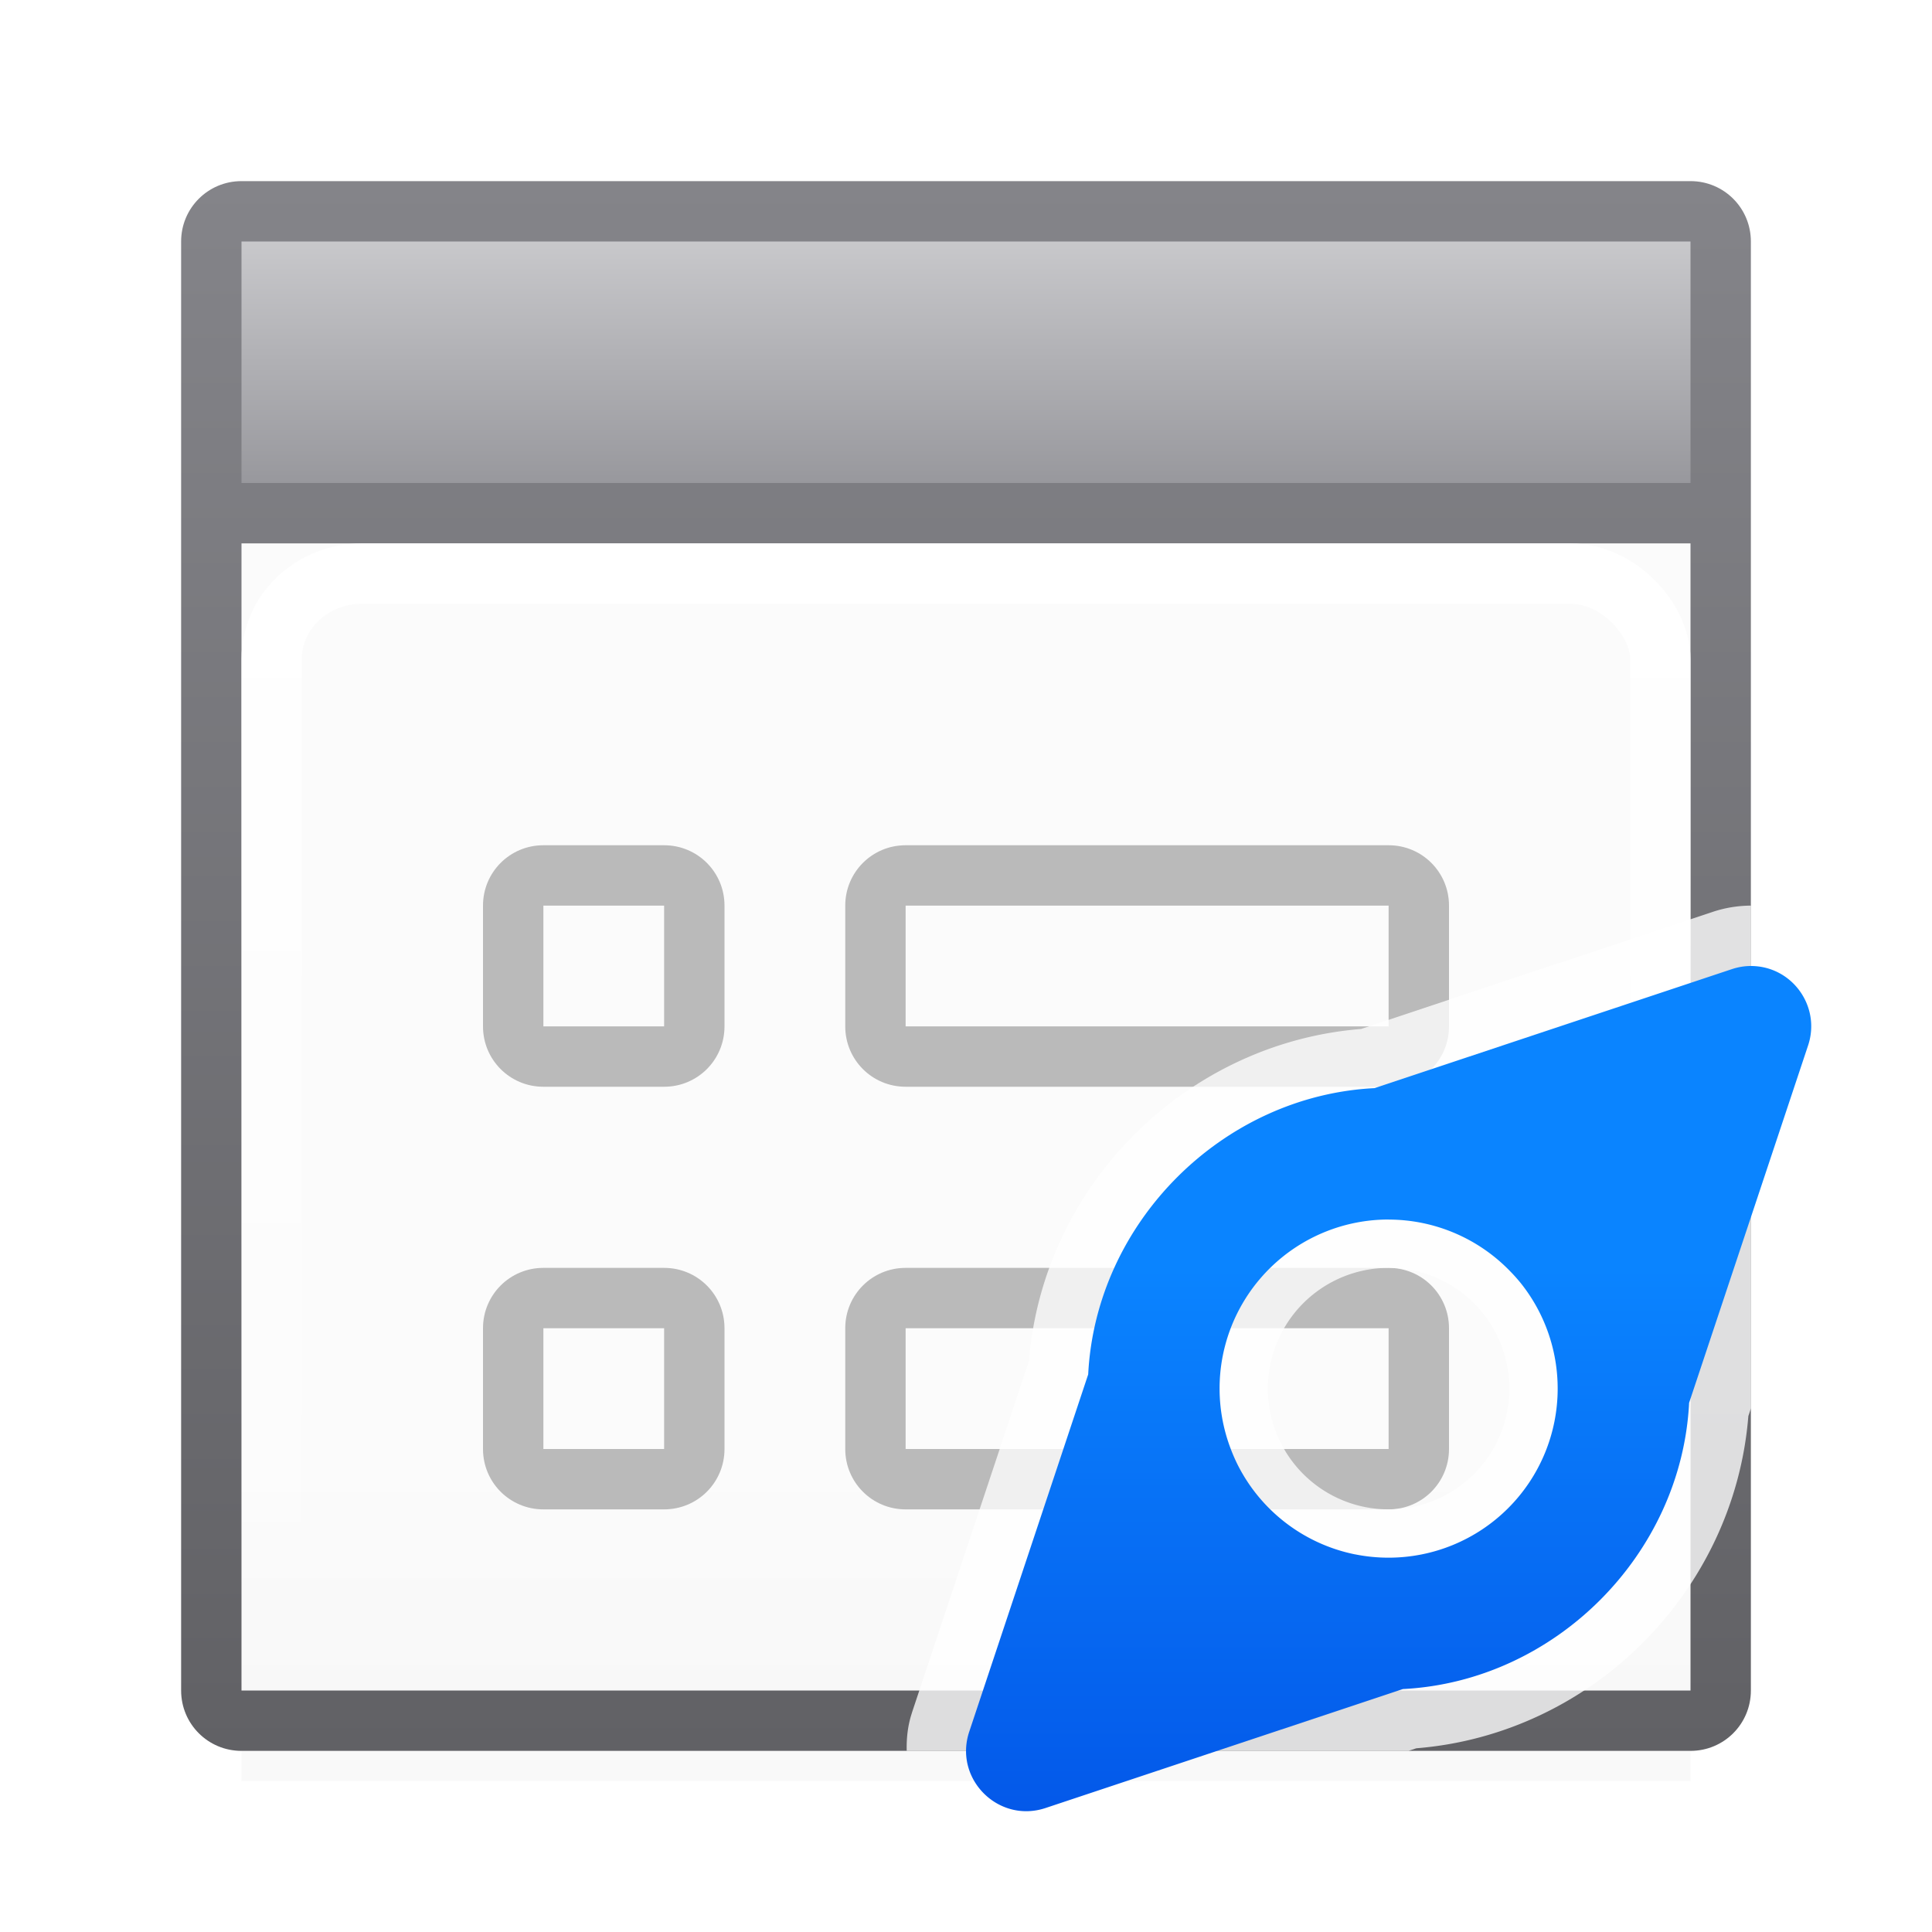 <svg viewBox="0 0 32 32" xmlns="http://www.w3.org/2000/svg" xmlns:xlink="http://www.w3.org/1999/xlink"><filter id="a" color-interpolation-filters="sRGB" height="1.095" width="1.097" x="-.049" y="-.047"><feGaussianBlur stdDeviation=".366"/></filter><linearGradient id="b" gradientUnits="userSpaceOnUse" x1="70" x2="70" y1="42" y2="24"><stop offset="0" stop-color="#e9e9e9"/><stop offset=".286" stop-color="#f2f2f2"/><stop offset="1" stop-color="#fbfbfb"/></linearGradient><linearGradient id="c" gradientUnits="userSpaceOnUse" x1="16" x2="16" y1="3" y2="29"><stop offset="0" stop-color="#848489"/><stop offset="1" stop-color="#616165"/></linearGradient><linearGradient id="d" gradientUnits="userSpaceOnUse" x1="11" x2="11" y1="9" y2="27"><stop offset="0" stop-color="#fff"/><stop offset="1" stop-color="#fff" stop-opacity="0"/></linearGradient><linearGradient id="e" gradientUnits="userSpaceOnUse" x1="14" x2="14" y1="4" y2="8"><stop offset="0" stop-color="#c8c8cb"/><stop offset="1" stop-color="#98989d"/></linearGradient><linearGradient id="f" gradientUnits="userSpaceOnUse" x1="54" x2="54" y1="35" y2="21"><stop offset="0" stop-color="#0040dd"/><stop offset="1" stop-color="#0a84ff"/></linearGradient><path d="m4 8.5h24v21h-24z" filter="url(#a)" opacity=".15" stroke-width="1.015"/><path d="m4 9h24v19h-24z" fill="url(#b)"/><path d="m4 3c-.554 0-1 .446-1 1v24c0 .554.446 1 1 1h24c.554 0 1-.446 1-1v-24c0-.554-.446-1-1-1zm0 6h24v19h-24z" fill="url(#c)"/><g fill="#bababa"><path d="m15 14c-.554 0-1 .446-1 1v2c0 .554.446 1 1 1h8c.554 0 1-.446 1-1v-2c0-.554-.446-1-1-1zm0 1h8v2h-8z"/><path d="m9 14c-.554 0-1 .446-1 1v2c0 .554.446 1 1 1h2c.554 0 1-.446 1-1v-2c0-.554-.446-1-1-1zm0 1h2v2h-2z"/><path d="m15 21c-.554 0-1 .446-1 1v2c0 .554.446 1 1 1h8c.554 0 1-.446 1-1v-2c0-.554-.446-1-1-1zm0 1h8v2h-8z"/><path d="m9 21c-.554 0-1 .446-1 1v2c0 .554.446 1 1 1h2c.554 0 1-.446 1-1v-2c0-.554-.446-1-1-1zm0 1h2v2h-2z"/></g><rect fill="none" height="18" rx="1.5" ry="1.414" stroke="url(#d)" width="23" x="4.5" y="9.5"/><path d="m4 4h24v4h-24z" fill="url(#e)"/><path d="m28.98 15c-.2.003-.408.035-.613.104l-5.822 1.939c-2.907.232-5.27 2.593-5.502 5.5l-1.939 5.826v.002c-.07.212-.091.422-.086.629h8.311l.129-.043c2.907-.232 5.268-2.595 5.5-5.502l.043-.129v-8.324c-.005-0-.01-.002-.016-.002-.001-0-.003-0-.004 0zm-5.98 6a2 2 0 0 1 2 2 2 2 0 0 1 -2 2 2 2 0 0 1 -2-2 2 2 0 0 1 2-2z" fill="#fff" fill-opacity=".784"/><path d="m28.991 16c-.104.001-.207.019-.306.052l-5.92 1.971c-2.517.127-4.614 2.225-4.741 4.741l-1.971 5.92c-.258.78.483 1.521 1.263 1.263l5.92-1.971c2.517-.127 4.614-2.225 4.741-4.741l1.971-5.92c.216-.651-.272-1.321-.957-1.315zm-5.991 4.2a2.8 2.8 0 0 1 2.007.85 2.8 2.8 0 0 1 .186.208 2.8 2.8 0 0 1 .607 1.742 2.8 2.8 0 0 1 -2.8 2.8 2.8 2.8 0 0 1 -.555-.055 2.8 2.8 0 0 1 -.003 0 2.8 2.8 0 0 1 -1.939-1.477 2.8 2.8 0 0 1 -.112-.254 2.8 2.8 0 0 1 -.15-.539 2.8 2.8 0 0 1 -.041-.476 2.8 2.8 0 0 1 .659-1.805 2.8 2.8 0 0 1 .191-.205 2.8 2.8 0 0 1 1.95-.79z" fill="url(#f)"/></svg>